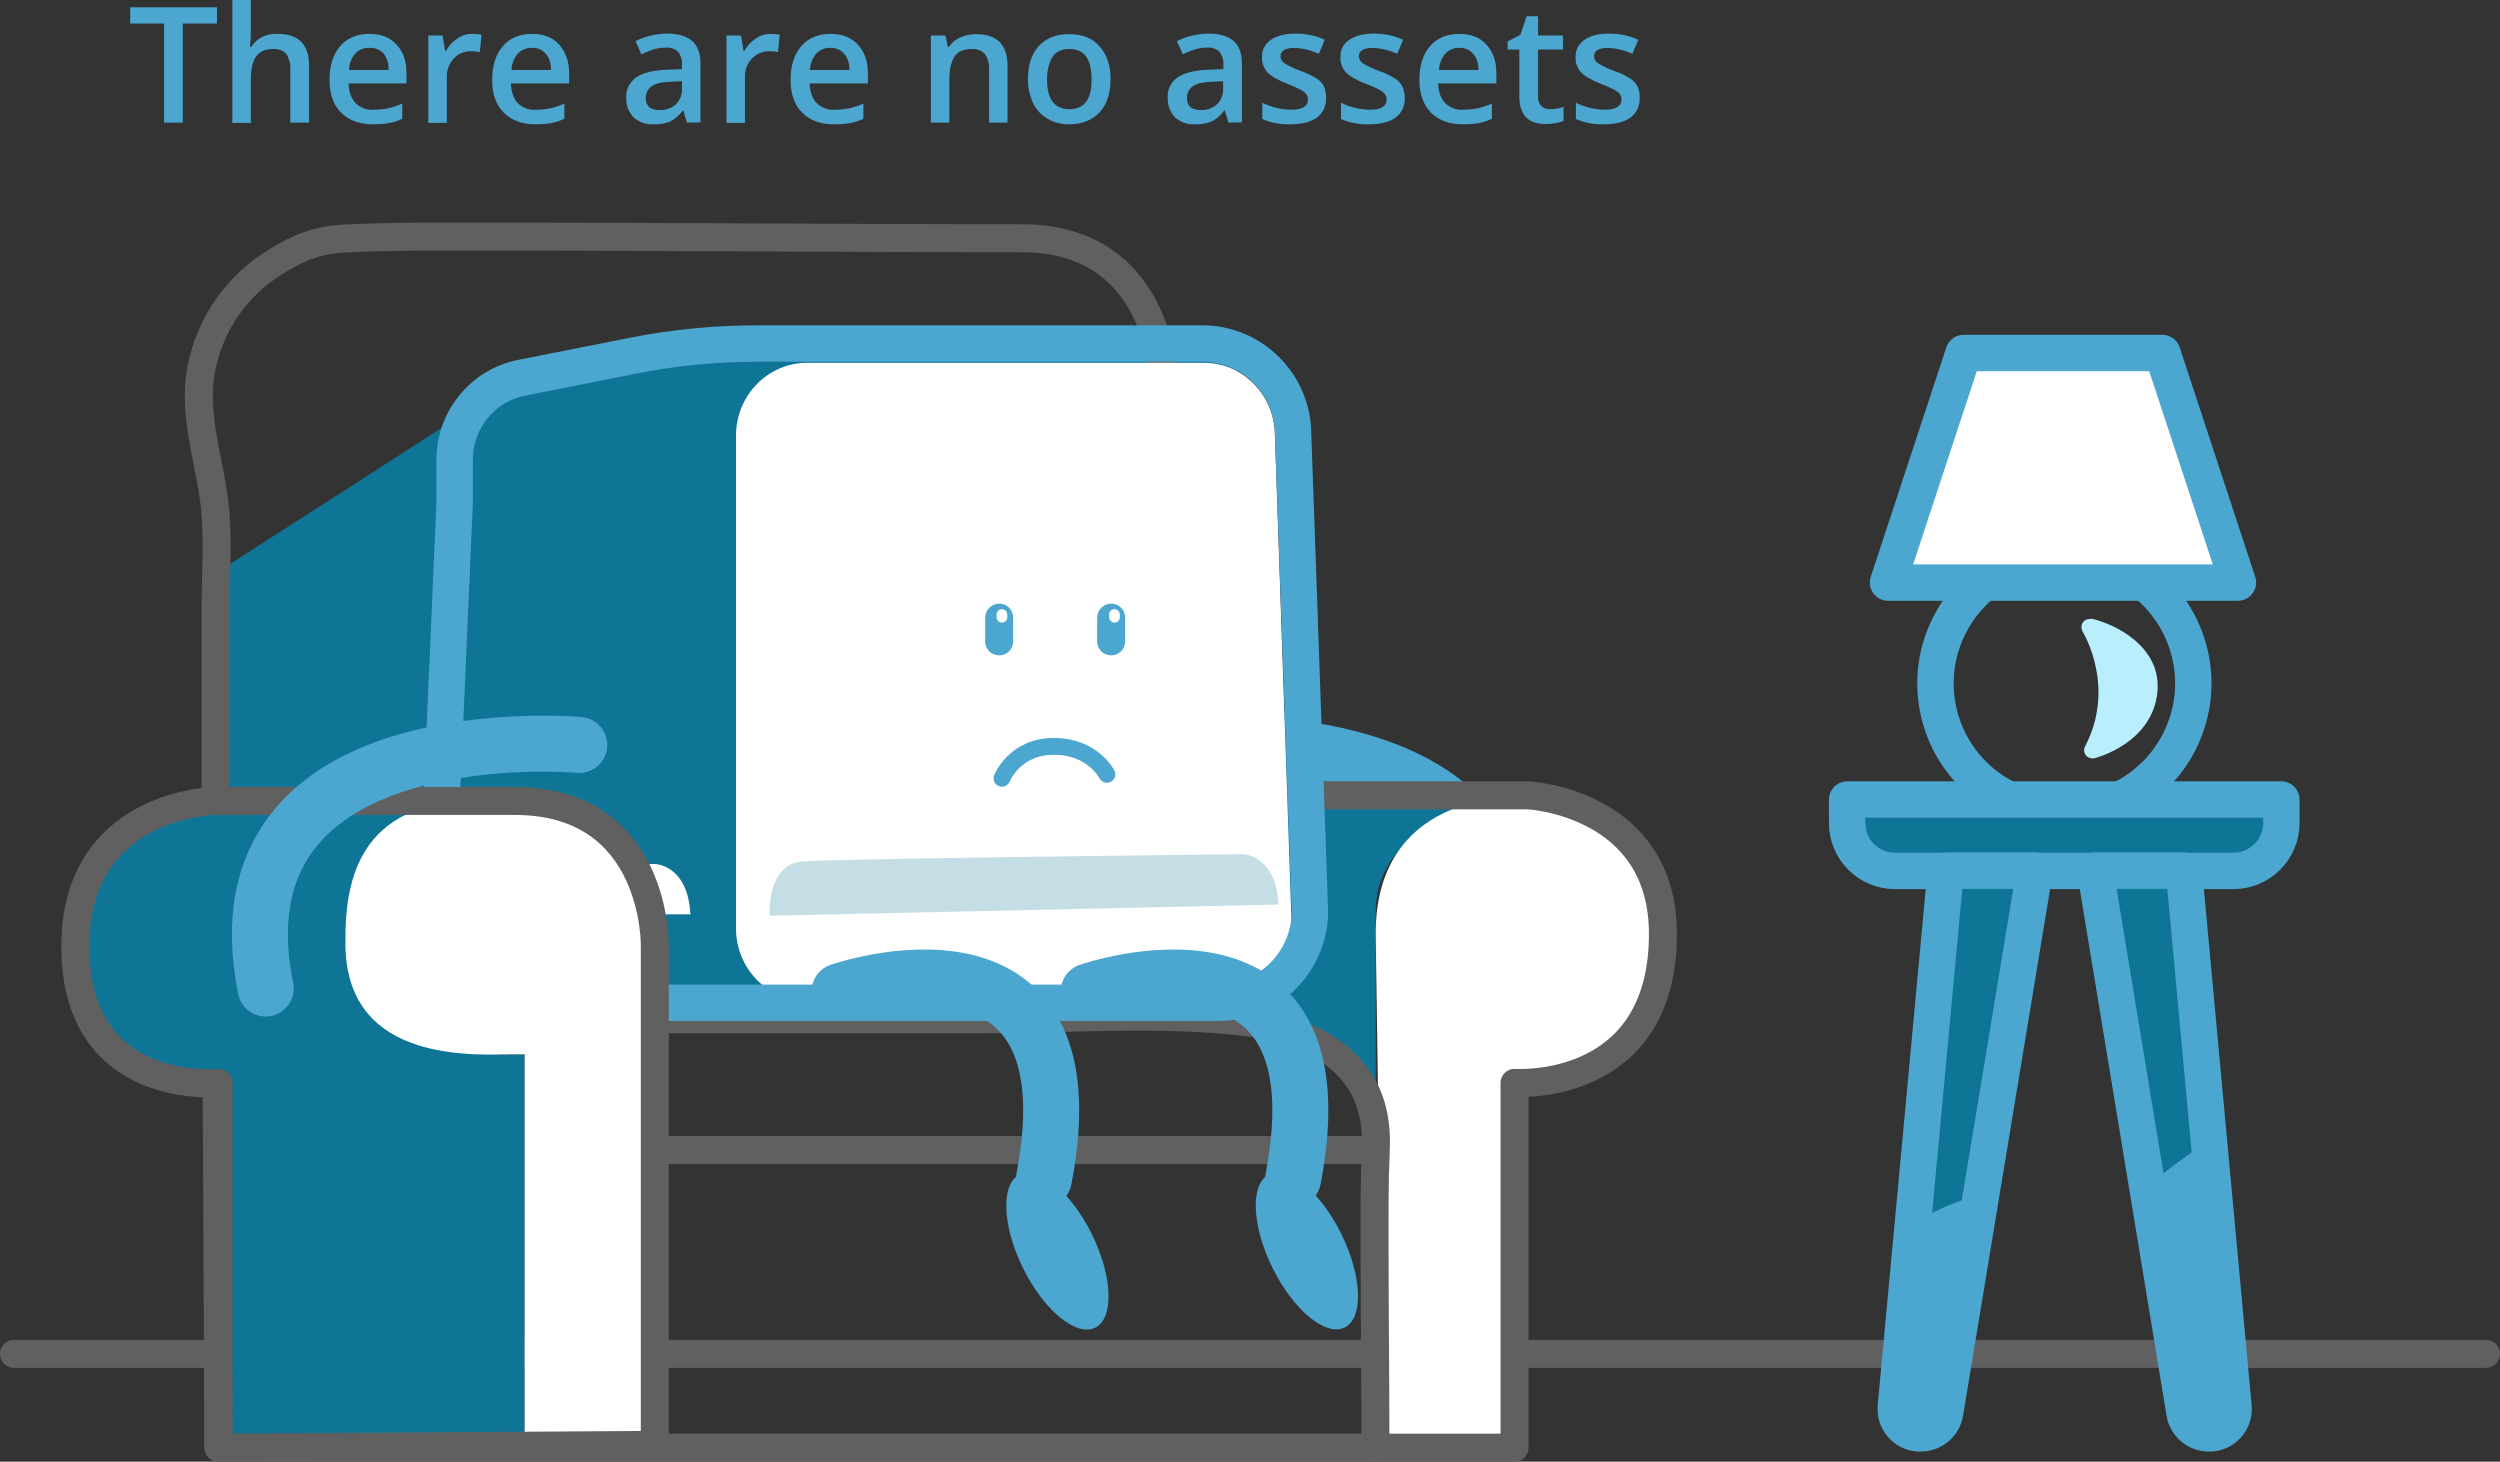 <?xml version="1.0" encoding="utf-8"?>
<!-- Generator: Adobe Illustrator 26.1.0, SVG Export Plug-In . SVG Version: 6.00 Build 0)  -->
<svg version="1.1" id="Livello_1" xmlns="http://www.w3.org/2000/svg" xmlns:xlink="http://www.w3.org/1999/xlink" x="0px" y="0px"
	 viewBox="0 0 893 522.1" style="enable-background:new 0 0 893 522.1;" xml:space="preserve">
<rect x="0" y="0" width="893" height="522.1" fill="#333333" stroke="none"/>
<style type="text/css">
	.st0{fill:#4BA7D0;}
	.st1{fill:none;stroke:#606060;stroke-width:10;stroke-linecap:round;stroke-linejoin:round;}
	.st2{fill:#0E7597;stroke:#4BA7D0;stroke-width:13;stroke-linecap:round;stroke-linejoin:round;}
	.st3{clip-path:url(#SVGID_00000132795648125256579340000002817418782479003552_);}
	.st4{fill:#0E7597;}
	.st5{fill:none;stroke:#4BA7D0;stroke-width:13;stroke-linecap:round;stroke-linejoin:round;}
	.st6{clip-path:url(#SVGID_00000004506680285384208610000010463402631618409348_);}
	.st7{fill:#FFFFFF;stroke:#4BA7D0;stroke-width:13;stroke-linecap:round;stroke-linejoin:round;}
	.st8{fill:#B9EEFC;}
	.st9{fill:none;stroke:#4BA7D0;stroke-width:20;stroke-linecap:round;stroke-linejoin:round;}
	.st10{fill:#FFFFFF;}
	.st11{fill:none;stroke:#4BA7D0;stroke-width:13;stroke-miterlimit:10;}
	.st12{fill:none;stroke:#4BA7D0;stroke-width:6;stroke-linecap:round;stroke-linejoin:round;}
	.st13{opacity:0.24;fill:#0E7597;enable-background:new    ;}
</style>
<g id="Livello_2_00000170248631601495129020000016050906706094749871_">
	<g id="charatcter">
		<path class="st0" d="M65.3,43.8h-6.7V8.4H46.5V2.6h31v5.8H65.3V43.8z"/>
		<path class="st0" d="M110.4,43.8h-6.7V24.7c0.1-1.9-0.4-3.8-1.4-5.4c-1.2-1.3-2.9-1.9-4.6-1.8c-2.8,0-4.8,0.8-6.1,2.5
			c-1.3,1.7-2,4.4-2,8.4v15.5H83V0h6.6v11.1c0,1.9-0.1,3.8-0.3,5.7h0.4c0.9-1.5,2.2-2.7,3.8-3.5c1.7-0.9,3.7-1.3,5.6-1.2
			c7.6,0,11.3,3.8,11.3,11.4L110.4,43.8z"/>
		<path class="st0" d="M133.2,44.4c-4.8,0-8.6-1.4-11.4-4.2s-4.1-6.7-4.1-11.7c0-5.1,1.3-9.1,3.8-12c2.5-2.9,6-4.4,10.4-4.4
			c4.1,0,7.4,1.2,9.7,3.8c2.4,2.5,3.6,5.9,3.6,10.3v3.6h-20.7c0.1,3,0.9,5.3,2.5,7c1.7,1.7,4.1,2.6,6.5,2.4c1.7,0,3.5-0.2,5.1-0.5
			c1.8-0.4,3.5-1,5.1-1.7v5.4c-1.6,0.8-3.2,1.3-4.9,1.6C137,44.3,135.1,44.4,133.2,44.4z M132,17.1c-1.9-0.1-3.7,0.6-5.1,2
			c-1.4,1.7-2.2,3.7-2.2,5.9h14.1c0.1-2.1-0.5-4.2-1.8-5.9C135.7,17.7,133.9,17,132,17.1z"/>
		<path class="st0" d="M168.7,12.1c1.1,0,2.2,0.1,3.3,0.3l-0.6,6.2c-1-0.2-1.9-0.3-2.9-0.3c-2.4-0.1-4.8,0.8-6.4,2.6
			c-1.7,1.8-2.6,4.2-2.5,6.7v16.3h-6.6V12.7h5.1l0.9,5.5h0.3c1-1.8,2.3-3.3,4-4.4C164.8,12.7,166.7,12.1,168.7,12.1z"/>
		<path class="st0" d="M191.3,44.4c-4.9,0-8.6-1.4-11.4-4.2s-4.1-6.7-4.1-11.7s1.3-9.1,3.8-12s6-4.4,10.4-4.4c4.1,0,7.4,1.2,9.7,3.8
			s3.6,5.9,3.6,10.3v3.6h-20.8c0.1,3,0.9,5.3,2.4,7c1.7,1.7,4.1,2.6,6.5,2.4c1.7,0,3.5-0.2,5.1-0.5c1.8-0.4,3.5-1,5.1-1.7v5.4
			c-1.6,0.8-3.2,1.3-4.9,1.6C195.1,44.3,193.2,44.4,191.3,44.4z M190.1,17.1c-1.9-0.1-3.7,0.6-5.1,2c-1.4,1.6-2.2,3.7-2.3,5.9h14.1
			c0-2.6-0.6-4.5-1.9-5.8C193.8,17.8,192,17,190.1,17.1z"/>
		<path class="st0" d="M245.4,43.8l-1.3-4.3h-0.2c-1.2,1.6-2.7,3-4.5,3.9c-1.9,0.7-3.9,1.1-5.9,1c-2.6,0.2-5.2-0.7-7.2-2.5
			c-1.8-1.9-2.7-4.4-2.6-7c-0.2-2.9,1.2-5.6,3.6-7.3c2.4-1.6,6-2.5,10.9-2.7l5.4-0.2v-1.7c0.1-1.6-0.4-3.2-1.4-4.5
			c-1.2-1.1-2.7-1.6-4.3-1.5c-1.6,0-3.1,0.2-4.6,0.7c-1.4,0.5-2.8,1-4.2,1.7l-2.1-4.7c1.8-0.9,3.6-1.6,5.5-2
			c1.9-0.4,3.8-0.7,5.7-0.7c4,0,7,0.9,9,2.6c2,1.7,3,4.4,3,8.1v21L245.4,43.8z M235.6,39.3c2.1,0.1,4.2-0.6,5.8-2
			c1.5-1.5,2.3-3.5,2.2-5.6V29l-4,0.2c-3.1,0.1-5.4,0.6-6.8,1.6c-1.4,0.9-2.2,2.6-2.1,4.3c-0.1,1.2,0.4,2.4,1.2,3.2
			C232.9,39,234.2,39.4,235.6,39.3L235.6,39.3z"/>
		<path class="st0" d="M275.2,12.1c1.1,0,2.2,0.1,3.3,0.3l-0.6,6.2c-1-0.2-1.9-0.3-2.9-0.3c-2.4-0.1-4.8,0.9-6.4,2.6
			c-1.7,1.8-2.6,4.2-2.5,6.7v16.3h-6.6V12.7h5.2l0.9,5.5h0.3c1-1.8,2.3-3.3,4-4.4C271.4,12.7,273.3,12.1,275.2,12.1z"/>
		<path class="st0" d="M297.9,44.4c-4.9,0-8.6-1.4-11.4-4.2s-4.1-6.7-4.1-11.7c0-5.1,1.3-9.1,3.8-12c2.5-2.9,6-4.4,10.4-4.4
			c4.1,0,7.4,1.2,9.8,3.8s3.6,5.9,3.6,10.3v3.6h-20.8c0.1,3,0.9,5.3,2.5,7c1.7,1.7,4.1,2.6,6.5,2.4c1.7,0,3.4-0.2,5.1-0.5
			c1.8-0.4,3.5-1,5.1-1.7v5.4c-1.6,0.8-3.2,1.3-4.9,1.6C301.7,44.3,299.8,44.4,297.9,44.4z M296.6,17.1c-1.9-0.1-3.7,0.7-5,2
			c-1.4,1.6-2.2,3.7-2.3,5.9h14.1c0.1-2.1-0.5-4.2-1.9-5.8C300.3,17.8,298.5,17,296.6,17.1z"/>
		<path class="st0" d="M359.9,43.8h-6.6V24.7c0.1-1.9-0.4-3.8-1.5-5.4c-1.2-1.3-2.9-1.9-4.6-1.8c-2.8,0-4.9,0.8-6.1,2.5
			s-2,4.4-2,8.3v15.5h-6.6V12.7h5.2l0.9,4.1h0.3c1-1.5,2.4-2.7,4-3.4c1.8-0.8,3.8-1.2,5.8-1.2c7.5,0,11.2,3.8,11.2,11.4L359.9,43.8z
			"/>
		<path class="st0" d="M396.7,28.2c0,5.1-1.3,9.1-3.9,11.9c-2.6,2.8-6.2,4.3-10.9,4.3c-2.7,0-5.4-0.6-7.7-2
			c-2.3-1.3-4.1-3.3-5.2-5.6c-1.2-2.7-1.9-5.6-1.8-8.6c0-5,1.3-9,3.9-11.8c2.6-2.8,6.3-4.3,11-4.2c4.5,0,8.1,1.4,10.7,4.4
			S396.7,23.3,396.7,28.2z M374,28.2c0,7.2,2.6,10.8,8,10.8s8-3.6,7.9-10.8c0-7.1-2.6-10.7-7.9-10.7c-2.8,0-4.8,0.9-6,2.8
			S374,24.8,374,28.2L374,28.2z"/>
		<path class="st0" d="M438.8,43.8l-1.3-4.3h-0.2c-1.2,1.6-2.7,3-4.5,3.9c-1.9,0.7-3.9,1.1-5.9,1c-2.6,0.2-5.2-0.7-7.2-2.5
			c-1.8-1.9-2.7-4.4-2.6-7c-0.2-2.9,1.2-5.6,3.6-7.3c2.4-1.6,6-2.5,10.9-2.7l5.4-0.2v-1.7c0.1-1.6-0.4-3.2-1.4-4.5
			c-1.2-1.1-2.7-1.6-4.3-1.5c-1.6,0-3.1,0.2-4.6,0.7c-1.4,0.5-2.9,1-4.2,1.7l-2.1-4.7c1.8-0.9,3.6-1.6,5.5-2
			c1.9-0.4,3.8-0.7,5.7-0.7c4,0,7,0.9,9,2.6c2,1.7,3,4.4,3,8.1v21L438.8,43.8z M428.9,39.3c2.1,0.1,4.2-0.6,5.8-2
			c1.5-1.5,2.3-3.5,2.2-5.6V29l-4,0.2c-3.1,0.1-5.4,0.6-6.8,1.6c-1.4,0.9-2.2,2.6-2.1,4.3c-0.1,1.2,0.4,2.4,1.2,3.2
			C426.3,39,427.6,39.4,428.9,39.3L428.9,39.3z"/>
		<path class="st0" d="M473.7,35c0.1,2.7-1.1,5.4-3.3,7c-2.2,1.6-5.4,2.4-9.5,2.4c-3.4,0.1-6.9-0.5-10-1.9v-5.8
			c3.2,1.6,6.7,2.4,10.2,2.5c4.1,0,6.1-1.2,6.1-3.7c0-0.7-0.2-1.4-0.7-2c-0.6-0.7-1.4-1.2-2.2-1.6c-1.4-0.7-2.8-1.3-4.3-1.9
			c-3.6-1.4-6-2.8-7.3-4.2c-1.3-1.5-2-3.4-1.9-5.4c-0.1-2.5,1.1-4.8,3.2-6.2c2.2-1.5,5.1-2.2,8.8-2.2c3.6,0,7.1,0.7,10.4,2.2l-2.1,5
			c-2.7-1.2-5.5-1.9-8.5-2.1c-3.5,0-5.2,1-5.2,3c0,1,0.5,1.9,1.4,2.5c1.9,1.1,3.9,2.1,6,2.8c2,0.7,3.8,1.6,5.6,2.7
			c1.1,0.7,2,1.7,2.6,2.9C473.4,32.3,473.7,33.7,473.7,35z"/>
		<path class="st0" d="M501.8,35c0.1,2.7-1.1,5.4-3.3,7c-2.2,1.6-5.4,2.4-9.5,2.4c-3.4,0.1-6.9-0.5-10-1.9v-5.8
			c3.2,1.6,6.7,2.4,10.2,2.5c4.1,0,6.1-1.2,6.1-3.7c0-0.7-0.2-1.4-0.7-2c-0.6-0.7-1.4-1.2-2.2-1.6c-1.4-0.7-2.9-1.4-4.4-1.9
			c-3.6-1.4-6-2.8-7.3-4.2c-1.3-1.5-2-3.4-1.9-5.4c-0.1-2.5,1.1-4.9,3.2-6.2c2.2-1.5,5.1-2.2,8.8-2.2c3.6,0,7.1,0.7,10.4,2.2l-2.1,5
			c-2.7-1.2-5.5-1.9-8.5-2.1c-3.5,0-5.2,1-5.2,3c0,1,0.5,1.9,1.4,2.5c1.9,1.1,3.9,2.1,6,2.8c2,0.7,3.8,1.6,5.6,2.7
			c1.1,0.7,2,1.7,2.6,2.9C501.5,32.3,501.8,33.7,501.8,35z"/>
		<path class="st0" d="M522.5,44.4c-4.8,0-8.6-1.4-11.4-4.2c-2.7-2.8-4.1-6.7-4.1-11.7c0-5.1,1.3-9.1,3.8-12c2.5-2.9,6-4.4,10.4-4.4
			c4.1,0,7.4,1.2,9.7,3.8c2.4,2.5,3.6,5.9,3.6,10.3v3.6h-20.8c0.1,3,0.9,5.3,2.5,7c1.7,1.7,4.1,2.6,6.5,2.4c1.7,0,3.5-0.2,5.1-0.5
			c1.8-0.4,3.5-1,5.1-1.7v5.4c-1.6,0.8-3.2,1.3-4.9,1.6C526.3,44.3,524.4,44.4,522.5,44.4z M521.3,17.1c-1.9-0.1-3.7,0.7-5,2
			c-1.4,1.6-2.2,3.7-2.3,5.9h14.1c0.1-2.1-0.5-4.2-1.9-5.8C525,17.8,523.2,17,521.3,17.1z"/>
		<path class="st0" d="M553.7,39c1.6,0,3.3-0.3,4.8-0.8v5c-0.9,0.4-1.9,0.6-2.8,0.8c-1.2,0.2-2.4,0.3-3.6,0.3
			c-6.3,0-9.4-3.3-9.4-9.9V17.7h-4.2v-2.9l4.6-2.4l2.2-6.6h4.1v6.9h8.9v5h-8.9v16.7c-0.1,1.3,0.3,2.6,1.2,3.5
			C551.5,38.7,552.6,39.1,553.7,39z"/>
		<path class="st0" d="M585.7,35c0.1,2.7-1.1,5.4-3.3,7c-2.2,1.6-5.4,2.4-9.5,2.4c-3.4,0.1-6.9-0.5-10-1.9v-5.8
			c3.2,1.6,6.7,2.4,10.2,2.5c4.1,0,6.1-1.2,6.1-3.7c0-0.7-0.2-1.4-0.7-2c-0.6-0.7-1.4-1.2-2.2-1.6c-1.4-0.7-2.8-1.3-4.3-1.9
			c-3.6-1.4-6-2.8-7.3-4.2c-1.3-1.5-2-3.4-1.9-5.4c-0.1-2.5,1.1-4.8,3.2-6.2c2.2-1.5,5.1-2.2,8.8-2.2c3.6,0,7.1,0.7,10.4,2.2l-2.1,5
			c-2.7-1.2-5.5-1.9-8.5-2.1c-3.5,0-5.2,1-5.2,3c0,1,0.5,1.9,1.4,2.5c1.9,1.1,3.9,2.1,6,2.8c2,0.7,3.8,1.6,5.6,2.7
			c1.1,0.7,2,1.7,2.6,2.9C585.5,32.3,585.8,33.7,585.7,35z"/>
		<line class="st1" x1="5" y1="483.6" x2="888" y2="483.6"/>
		<g>
			<path class="st2" d="M659.9,285.6h155v8.4c0,9.4-7.7,17.1-17.1,17.1l0,0H676.9c-9.4,0-17.1-7.6-17.1-17.1c0,0,0,0,0,0V285.6z"/>
			<path class="st0" d="M695,311.1l-17.8,191.3c-0.5,4.9,3.1,9.2,8,9.6c0.3,0,0.5,0,0.8,0l0,0c4.4,0,8.1-3.1,8.8-7.4l32-193.6H695z"
				/>
			<g>
				<defs>
					<path id="SVGID_1_" d="M695,311.1l-17.8,191.3c-0.5,4.9,3.1,9.2,8,9.6c0.3,0,0.5,0,0.8,0l0,0c4.4,0,8.1-3.1,8.8-7.4l32-193.6
						H695z"/>
				</defs>
				<clipPath id="SVGID_00000165193314975713668020000007911434970354159283_">
					<use xlink:href="#SVGID_1_"  style="overflow:visible;"/>
				</clipPath>
				<g style="clip-path:url(#SVGID_00000165193314975713668020000007911434970354159283_);">
					<path class="st0" d="M687.9,387.7c14.8-5.8,29.8-11.3,44.8-16.5c1.5-0.5,1.4-3.1-0.4-3c-12.5,0.9-24.9,2.9-37,6l0.8,2.9l13.5-5
						c1.8-0.7,1-3.6-0.8-2.9l-13.5,5c-0.8,0.2-1.3,1-1.1,1.8c0.2,0.8,1,1.3,1.8,1.1c11.9-3.1,24-5,36.3-5.9l-0.4-2.9
						c-15,5.3-30,10.8-44.8,16.5C685.3,385.5,686.1,388.4,687.9,387.7L687.9,387.7z"/>
					<path class="st0" d="M709.9,300.4c-4.6,3.5-8.8,7.4-12.8,11.6c-1.9,2-3.8,4.2-5.5,6.4c-1.6,2-3.3,4.5-2.3,7.1
						c0.2,0.8,1,1.3,1.8,1c9.6-2.7,17.6-10.3,27.8-11.1l-1-2.5l-17.3,19c-1.3,1.4,0.8,3.5,2.1,2.1l17.3-19c0.8-0.9,0.3-2.7-1.1-2.6
						c-10.6,0.9-18.6,8.4-28.5,11.2l1.8,1c-0.8-2.2,1.8-4.6,3.1-6.1c1.7-2,3.4-3.9,5.2-5.8c3.6-3.7,7.5-7.2,11.5-10.4
						C713.5,301.3,711.4,299.2,709.9,300.4L709.9,300.4z"/>
					<path class="st4" d="M716.2,367.5c-10.9,1.4-21.5,4.9-30.9,10.5c-0.7,0.4-0.9,1.4-0.5,2.1c0.4,0.7,1.3,0.9,2,0.5
						c6.9-3.9,13.5-8.2,19.7-13.1c1.5-1.2-0.6-3.3-2.1-2.1c-6,4.7-12.4,8.9-19.1,12.6l1.5,2.6c9-5.3,19-8.7,29.4-10.1
						C718,370.3,718.1,367.3,716.2,367.5L716.2,367.5z"/>
					<path class="st4" d="M702.7,364.6c-1.1,0.8-2.4,1.4-3.8,1.6l0.8,2.8l15.9-11.4c0.7-0.5,0.9-1.4,0.4-2.1c-0.3-0.5-1-0.8-1.6-0.7
						c-11.7,2.6-22.7,7-33.7,11.5l1.2,2.7l46.3-22c3.4-1.6,7.5-3,9.4-6.5c0.4-0.7,0.1-1.7-0.6-2.1c-0.3-0.2-0.7-0.2-1.1-0.1
						c-19.5,2.8-38.4,8.6-56.1,17.2c-1.6,0.8-0.5,3.2,1.1,2.7c14.1-3.9,27.5-9.8,39.9-17.5c0.7-0.5,0.9-1.4,0.5-2.1
						c-0.3-0.5-1-0.8-1.6-0.7c-6.9,1.4-13.5,3.8-19.7,7.2c-0.7,0.4-0.9,1.4-0.5,2.1c0.3,0.4,0.7,0.7,1.3,0.7
						c6.9-0.3,13.7-1.4,20.3-3.1l-1.5-2.5c-5.6,4.4-12.2,7.1-18.8,9.7c-1.4,0.6-1.4,3.1,0.4,2.9c14.3-1.6,28.4-4.4,42.3-8.3
						c0.8-0.3,1.2-1.1,1-1.9c-0.2-0.7-1-1.2-1.7-1c-5.9,1.5-11.9,2.4-17.9,2.7c-1.9,0.1-1.9,3.1,0,3c6.3-0.3,12.6-1.3,18.7-2.8
						l-0.8-2.9c-13.6,3.8-27.5,6.5-41.5,8.1l0.4,3c7.1-2.8,14.1-5.7,20.1-10.5c1.2-1-0.1-2.9-1.5-2.5c-6.4,1.7-12.9,2.7-19.5,3
						l0.8,2.8c5.9-3.2,12.3-5.5,18.9-6.8l-1.2-2.7c-12.1,7.6-25.3,13.4-39.1,17.2l1.2,2.7c17.5-8.5,36.1-14.2,55.4-17l-1.7-2.3
						c-1.6,2.9-5.3,4-8.1,5.4l-11.2,5.3L693,360.4l-12.8,6.1c-1.5,0.7-0.4,3.4,1.2,2.8c11-4.5,22.1-9,33.7-11.5l-1.2-2.7l-15.9,11.4
						c-1.1,0.8-0.9,3,0.8,2.8c1.9-0.2,3.8-0.9,5.4-2C705.8,366.1,704.2,363.5,702.7,364.6L702.7,364.6z"/>
					<path class="st4" d="M672.9,354.6l-1.5,1.5c-2.9,2.6-5,6-6.2,9.6c-1.9,3.6-2.8,7.5-2.6,11.6l1.1,8c0.9,3.8,2.7,7.3,5.4,10.2
						c1.3,2.2,3.2,4.1,5.4,5.4c2.9,2.6,6.4,4.5,10.2,5.4l8,1.1c5.3,0,10.6-1.4,15.2-4.1c10.4-5,19.7-11.7,28.6-19.1l4.7-6.1l3-7.2
						l1.1-8c0.2-4-0.7-8-2.6-11.6c-0.7-2.5-2-4.8-3.9-6.6c-1.3-2.2-3.2-4.1-5.4-5.4c-1.8-1.8-4.1-3.2-6.6-3.9
						c-3.6-1.9-7.5-2.8-11.6-2.6c-6.1-0.2-12,0.7-18,1.6l23.1,54.8c5-3,9.7-6.3,14.1-10c2.7-2.1,5.2-4.3,7.5-6.8
						c2.9-2.6,5-6,6.2-9.7c1.9-3.6,2.8-7.5,2.6-11.5l-1.1-8c-1.4-5-4-9.6-7.7-13.2c-2.2-2.6-4.9-4.7-8-6.2c-3-1.7-6.2-3-9.6-3.8
						c-2.1-0.5-4.2-0.5-6.2-1.3l7.2,3c-0.5-0.2-0.9-0.4-1.3-0.7l6.1,4.7c-0.4-0.3-0.7-0.6-1-1l4.7,6.1c-0.2-0.3-0.4-0.6-0.5-0.9
						l3,7.2c-0.1-0.3-0.2-0.6-0.3-1l1.1,8c0-0.3,0-0.7,0-1l-1.1,8c0-0.2,0.1-0.4,0.2-0.6l-3,7.2c0.3-0.6,0.7-1.2,1-1.8
						c0.7-1.3,1.3-2.6,1.8-3.9c0.6-1.3,1.1-2.6,1.6-3.9c0.9-2.8,1.3-5.6,1.2-8.5l-1.1-8c-0.4-2.7-1.5-5.2-3.1-7.4
						c-1.3-2.3-3-4.5-4.9-6.4c-4.2-4.2-5.5-4.5-10-6.5c-4.9-2-5.4-2.4-12-2.7c-3.7-0.1-7.3,0-11,0l8,58.9c4.1-1.4,8.1-3,12-4.8
						c0.9-0.4,1.7-0.8,2.5-1.3c0.4-0.3,0.8-0.5,1.2-0.8c2.2-1.6,4.6-3.4,6.7-5.2c0.6-0.5,1.1-1,1.6-1.6c2-2.4,4.5-5.1,5.9-8
						c1.5-2.8,2.8-5.8,3.7-8.9c0.1-0.2,0.1-0.5,0.2-0.7l1.1-8c0.1-0.5,0.1-1,0.1-1.5c0.2-4-0.8-8-2.6-11.5c-1.2-3.7-3.3-7-6.2-9.7
						l-6.1-4.7c-4.6-2.7-9.8-4.1-15.1-4.1l-21.3-1.6v60l6.4-0.5c4,0.2,8-0.7,11.5-2.6c3.7-1.2,7-3.3,9.7-6.2c2.9-2.6,5-6,6.2-9.7
						c1.9-3.6,2.8-7.5,2.6-11.6l-1.1-8c-1.4-5-4-9.6-7.7-13.2l-6.1-4.7c-4.6-2.7-9.8-4.1-15.1-4.1l-6.4,0.5c-4-0.2-8,0.7-11.6,2.6
						c-3.7,1.2-7,3.3-9.7,6.2c-2.9,2.6-5,6-6.2,9.6c-1.9,3.6-2.8,7.5-2.6,11.6l1.1,8c1.4,5,4,9.6,7.7,13.2l6.1,4.7
						c4.6,2.7,9.8,4.1,15.1,4.1l21.3,1.6l-30-30c0,0.5,0,1-0.1,1.5l1.1-8c-0.1,0.6-0.3,1.2-0.5,1.8l3-7.2c-0.3,0.8-0.8,1.6-1.3,2.3
						l4.7-6.1c-0.7,0.9-1.5,1.7-2.4,2.4l6.1-4.7c-1.3,0.9-2.7,1.7-4.1,2.3l7.2-3c-1.5,0.6-3,1.1-4.5,1.6c-3.8,0.9-7.3,2.7-10.2,5.4
						c-3.2,2.1-5.9,5-7.7,8.4l-3,7.2c-1.3,3.9-1.4,8-0.5,12c0,2.7,0.7,5.3,2,7.6c1.2,3.7,3.3,7,6.2,9.7l6.1,4.7
						c4.6,2.7,9.8,4.1,15.1,4.1h5.7c1.8,0,3.6-0.1,5.4,0l-8-1.1l0.3,0.1l-7.2-3l0.3,0.2l-6.1-4.7l0.2,0.2l-4.7-6.1l0.1,0.2l-3-7.2
						v0.3l-1.1-8v0.3l1.1-8c0,0.2-0.1,0.4-0.2,0.6l3-7.2c-0.4,0.7-0.8,1.4-1.2,2.1c-2.6,5.2-4.7,10.7-4.2,16.7l1.1,8
						c0,0.2,0.1,0.4,0.2,0.6c0.8,2.7,1.9,5.3,3.3,7.8c1.6,2.8,3.6,5.4,6,7.6c4.8,4.4,10.7,8.1,17.2,9.2c1.8,0.2,3.5,0.5,5.2,1.1
						l-7.2-3c0.5,0.2,1.1,0.5,1.5,0.9l-6.1-4.7c0.4,0.3,0.7,0.6,1,1v-42.5c-2.3,2.4-4.8,4.7-7.5,6.8l6.1-4.7c-2.5,2-5.2,3.7-8,5.3
						c-3.4,1.8-6.3,4.5-8.4,7.7c-2.6,2.9-4.5,6.4-5.4,10.2l-1.1,8c-0.2,4,0.8,8,2.6,11.5c0.7,2.5,2,4.8,3.9,6.6
						c2.1,3.3,5,5.9,8.4,7.7l7.2,3c5.2,1.4,10.7,1.4,16,0l0.9-0.1l-8,1.1c3-0.4,6-0.5,9.1-0.4l-21.2-51.2c-1,0.9-2.1,1.7-3.1,2.5
						l6.1-4.7c-6,4.6-12.5,8.6-19.4,11.9l36.4,47.1l1.5-1.5c2.9-2.6,5-6,6.2-9.6c3.5-7.3,3.5-15.8,0-23.1c-1.2-3.7-3.3-7-6.2-9.6
						l-6.1-4.7c-4.6-2.7-9.8-4.1-15.1-4.1l-8,1.1C681.1,348.3,676.5,351,672.9,354.6z"/>
					<path class="st4" d="M691.1,432.8c2.4-1.2,4.8-2.3,7.3-3.3l-7.2,3c8.5-3.6,17.2-6.5,25.8-9.4l27.5-9.2l15.6-5.2
						c3.8-0.9,7.3-2.7,10.2-5.4c3.3-2.1,5.9-5,7.7-8.4c2.2-3.3,3.4-7.2,3.6-11.2c0.9-4,0.7-8.1-0.5-12l-3-7.2
						c-2.6-4.5-6.3-8.2-10.8-10.8l-7.2-3c-5.2-1.4-10.8-1.4-16,0l-30.8,10.3c-9.9,3.3-20,6.5-29.8,10.2c-7.8,2.9-15.4,6.1-22.8,9.7
						c-3.4,1.8-6.3,4.5-8.4,7.7c-5.2,6.1-7.3,14.3-5.9,22.2c0.2,4,1.4,7.8,3.6,11.2l4.7,6.1c3.7,3.7,8.2,6.3,13.2,7.7l8,1.1
						C681.3,436.9,686.6,435.5,691.1,432.8L691.1,432.8z"/>
					<path class="st0" d="M762.1,421.7c15.4-9.4,31.1-18.3,47.1-26.8c0.7-0.4,0.9-1.3,0.5-2.1c-0.3-0.6-1-0.9-1.7-0.7
						c-18.2,5.5-34.8,14.8-51.2,24.1l1.5,2.6c11.8-7,23.7-13.7,35.8-20.1c1.7-0.9,0.2-3.5-1.5-2.6c-12.1,6.4-24,13.1-35.8,20.1
						c-0.7,0.4-1,1.3-0.5,2.1s1.3,1,2.1,0.5l0,0c16.1-9.3,32.5-18.4,50.5-23.9l-1.2-2.7c-16,8.4-31.7,17.3-47.1,26.8
						C758.9,420.1,760.4,422.7,762.1,421.7L762.1,421.7z"/>
				</g>
			</g>
			<path class="st5" d="M695,311.1l-17.8,191.3c-0.5,4.9,3.1,9.2,8,9.6c0.3,0,0.5,0,0.8,0l0,0c4.4,0,8.1-3.1,8.8-7.4l32-193.6H695z"
				/>
			<path class="st0" d="M780.1,311.1l17.7,191.3c0.5,4.9-3.1,9.2-8,9.6c-0.3,0-0.6,0-0.8,0l0,0c-4.3,0-8-3.1-8.7-7.4l-31.9-193.6
				H780.1z"/>
			<g>
				<defs>
					<path id="SVGID_00000170962203353436448450000018056830920199757231_" d="M780.1,311.1l17.7,191.3c0.5,4.9-3.1,9.2-8,9.6
						c-0.3,0-0.6,0-0.8,0l0,0c-4.3,0-8-3.1-8.7-7.4l-31.9-193.6H780.1z"/>
				</defs>
				<clipPath id="SVGID_00000040575907658025456430000001700971429993728656_">
					<use xlink:href="#SVGID_00000170962203353436448450000018056830920199757231_"  style="overflow:visible;"/>
				</clipPath>
				<g style="clip-path:url(#SVGID_00000040575907658025456430000001700971429993728656_);">
					<path class="st4" d="M799,368.6c-18.2,6.1-35.6,14.3-51.9,24.4c-4.6,2.8-9.1,5.8-13.5,8.9c-1.6,1.1-0.1,3.7,1.5,2.6
						c15.4-10.9,32-20.1,49.5-27.3c5-2,10-3.9,15.1-5.7C801.7,370.9,800.8,368,799,368.6L799,368.6z"/>
					<path class="st4" d="M765.6,355c2.9-1.4,5.8-2.7,8.8-4l-7.2,3c12.9-5.4,26.3-9.3,40.1-11.5l-23.1-54.8
						c-5.6,3.8-11.1,7.8-16.3,12.1c-3.4,2.8-6.7,5.7-9.9,8.9c-3.1,3.1-6,6.3-8.8,9.7c-4.4,5.3-8.5,10.7-12.3,16.4l-3,7.2l-1.1,8
						l1.1,8c0.9,3.8,2.7,7.3,5.4,10.2c1.3,2.2,3.2,4.1,5.4,5.4c1.8,1.8,4.1,3.2,6.6,3.9c2.3,1.3,4.9,2,7.5,2c4,0.9,8.1,0.7,12-0.5
						c7.4-2.3,15-4,22.7-5l-8,1.1c2.5-0.3,5-0.6,7.6-0.8L778,318.1c-13.1,7.2-25.8,15.2-38,23.9l-6.1,4.7c-2.9,2.6-5,5.9-6.2,9.6
						c-1.3,2.3-2,4.9-2,7.6c-0.9,4-0.7,8.1,0.5,12l3,7.2l4.7,6.1c2.6,2.9,5.9,5,9.7,6.2c3.6,1.9,7.5,2.8,11.6,2.6l27-2.4L761,344.4
						c-3.5,3.4-7.2,6.5-11.1,9.5l6.1-4.7c-6.1,4.7-12.6,8.9-19.4,12.5l30.3,51.8l48.9-33.2l13.8-9.4c3.4-1.8,6.3-4.5,8.4-7.7
						c5.2-6.1,7.3-14.3,5.9-22.2c-0.2-4-1.4-7.8-3.6-11.1l-4.7-6.1c-3.7-3.7-8.2-6.3-13.2-7.7l-8-1.1c-5.3,0-10.5,1.4-15.1,4.1
						l-48.9,33.2l-13.8,9.4c-3.4,1.8-6.3,4.5-8.4,7.7c-5.2,6.1-7.3,14.3-5.9,22.2c0.2,4,1.4,7.8,3.6,11.1l4.7,6.1
						c3.7,3.7,8.2,6.3,13.2,7.7l8,1.1c5.3,0,10.6-1.4,15.1-4.1c5.6-3,11-6.3,16.2-10.1c7.2-5.1,14-10.6,20.4-16.6l4.7-6.1l3-7.2
						l1.1-8c0.2-4-0.7-8-2.6-11.5c-0.7-2.5-2-4.8-3.9-6.6c-1.3-2.2-3.2-4.1-5.4-5.4c-1.8-1.8-4.1-3.2-6.6-3.9
						c-3.6-1.9-7.5-2.8-11.6-2.6l-27,2.4l15.1,55.9c12.2-8.7,24.9-16.7,38-23.9l6.1-4.7c2.9-2.6,5-6,6.2-9.7c1.3-2.3,2-4.9,2-7.6
						c0.9-4,0.7-8.1-0.5-12l-3-7.2l-4.7-6.1c-2.6-2.9-5.9-5-9.7-6.2c-3.5-1.9-7.5-2.8-11.5-2.6c-7.7,0.6-15.4,1.7-23,3.1
						c-5.1,1-10.2,2.2-15.2,3.8l33.8,44.1c1.7-2.6,3.5-5.1,5.4-7.5l-4.7,6.1c6.6-8.6,14.3-16.3,22.9-22.9l-6.1,4.7
						c2.7-2.1,5.4-4,8.2-5.9c3.4-1.8,6.3-4.5,8.4-7.7c2.6-2.9,4.5-6.4,5.4-10.2l1.1-8c0.2-4-0.7-8-2.6-11.5c-0.7-2.5-2-4.8-3.9-6.6
						c-2.1-3.2-5-5.9-8.4-7.7l-7.2-3c-5.2-1.4-10.8-1.4-16,0c-19.6,3.2-38.3,9.9-56.1,18.5c-3.4,1.8-6.3,4.5-8.4,7.7
						c-5.2,6.1-7.3,14.3-5.9,22.2c0.2,4,1.4,7.8,3.6,11.1l4.7,6.1c3.7,3.7,8.3,6.3,13.3,7.7l8,1.1C755.8,359.1,761,357.7,765.6,355
						L765.6,355z"/>
					<path class="st4" d="M772.7,419.2c1.7-1.3,3.4-2.7,5.1-4l-6.1,4.7c12.6-9.7,25.8-18.6,39.6-26.5c3.9-2.3,7.9-4.4,11.9-6.5
						c3.4-1.8,6.3-4.5,8.4-7.7c5.2-6.1,7.3-14.3,5.9-22.2c-0.2-4-1.4-7.8-3.6-11.1l-4.7-6.1c-3.7-3.7-8.2-6.3-13.2-7.7l-8-1.1
						c-5.3,0-10.5,1.4-15.1,4.1c-15.6,8.2-30.6,17.5-44.9,28c-6,4.4-11.9,9-17.8,13.7c-2.9,2.6-5,6-6.2,9.6
						c-3.4,7.3-3.4,15.8,0,23.1c1.2,3.7,3.3,7,6.2,9.6l6.1,4.7c4.6,2.7,9.8,4.1,15.2,4.1l8-1.1C764.5,425.5,769.1,422.9,772.7,419.2
						L772.7,419.2z"/>
				</g>
			</g>
			<path class="st5" d="M780.1,311.1l17.7,191.3c0.5,4.9-3.1,9.2-8,9.6c-0.3,0-0.6,0-0.8,0l0,0c-4.3,0-8-3.1-8.7-7.4l-31.9-193.6
				H780.1z"/>
			<path class="st5" d="M716.3,285c-22.6-11.6-31.5-39.4-19.8-62s39.4-31.5,62-19.8c22.6,11.6,31.5,39.4,19.8,62
				c-4.3,8.4-11.1,15.2-19.4,19.6"/>
			<polygon class="st7" points="674.4,208.1 799.4,208.1 772.4,126.1 701.4,126.1 			"/>
			<path class="st8" d="M747.4,269.6c-0.5,0-0.9-0.2-1.2-0.6c-0.4-0.5-0.4-1.1-0.2-1.6c11.5-22-0.8-42.3-0.9-42.5
				c-0.3-0.5-0.3-1.2,0.1-1.7c0.3-0.4,0.7-0.6,1.2-0.6c0.1,0,0.2,0,0.3,0c0.2,0.1,23.2,5.5,22.3,23.5c-0.4,7.4-4.2,13.9-11,18.5
				c-3.1,2.1-6.6,3.8-10.2,4.8C747.6,269.6,747.5,269.6,747.4,269.6z"/>
			<path class="st8" d="M746.4,224.1c0,0,22,5,21.2,22s-20.2,22-20.2,22C759.4,245.1,746.4,224.1,746.4,224.1 M746.4,221.1
				c-1.7,0-3,1.4-2.9,3c0,0.5,0.2,1.1,0.4,1.5c0.5,0.8,11.9,19.9,0.9,41c-0.8,1.5-0.2,3.3,1.3,4c0.4,0.2,0.9,0.3,1.4,0.3
				c0.3,0,0.5,0,0.8-0.1c3.8-1.1,7.4-2.8,10.7-5c7.3-5,11.3-11.8,11.7-19.7c0.7-15.4-15.1-23.1-23.5-25.1
				C746.8,221.2,746.6,221.1,746.4,221.1L746.4,221.1z"/>
		</g>
		<g>
			<path class="st9" d="M423.9,266.1c0,0,132-12,112,87"/>
			<path class="st4" d="M131.3,169.9l53.1-34.3l79-14l177,2l23,161.4h82.5c0,0-54.5,3.6-54.5,40.6v84.1c0,0-1-46.5-56-46.5h-202V336
				c0-27.3-18.1-49.4-45.4-49.4h-7.6c0,0-44,7-44,51s51,39,51,39v140.2H78.2v-130c0,0-51.1,4.5-51.1-52.8
				c0-44.4,51.7-47.9,51.7-47.9v-82.5"/>
			<path class="st10" d="M540.9,517.6V387.3c0,0,53,3.8,53-53.2c0-47-48-49.5-48-49.5s-54.5-4.3-54.5,48.9l2.7,184.1H540.9z"/>
			<path class="st1" d="M77.4,388.2L78,517.1h463V386.8c0,0,53,3.8,53-53.2c0-47-48-49.5-48-49.5H416v-144c0,0,1-55-51-55
				c-69.8,0-139.7-0.7-209.5-0.6c-10.8,0-21.5,0.2-32.3,0.7c-9.8,0.5-16.3,3.1-24.7,8.3c-13.7,8.3-23.3,22-26.5,37.7
				c-3.3,16.4,2.6,32.3,4.6,48.4c1.5,12.6,0.4,26,0.4,38.8v64.6"/>
			<line class="st1" x1="233.9" y1="410.8" x2="490.4" y2="410.8"/>
			<path class="st1" d="M491.3,517.1c0-24.1-0.3-48.1-0.3-72.2c0-11.1-0.1-22.3,0.4-33.4c0.5-10.3-1.1-19.8-7.7-28.1
				c-8.7-11-23-16.3-36.9-18.1c-31.7-4-65.4-1.2-97.3-1.2H233.9"/>
			<path class="st10" d="M436.1,357.6H288.3c-14,0-25.4-11.6-25.4-26v-176c0-14.4,11.4-26,25.4-26h141.8c14,0,25.3,11.7,25.3,26
				l6,175.9C461.4,346,450.1,357.6,436.1,357.6z"/>
			<path class="st11" d="M162.4,179.6v-15.4c0-14.3,10.1-26.6,24.1-29.3l39.9-7.9c14.6-2.9,29.5-4.3,44.4-4.3h158.6
				c18,0,32.5,14.6,32.5,32.6l6,170.1c0,18.1-14.7,32.8-32.8,32.8c0,0,0,0,0,0H188.5c-17.9,0-32.5-14.6-32.5-32.5c0,0,0-0.1,0-0.1
				L162.4,179.6z"/>
			<path class="st0" d="M396.9,215.6L396.9,215.6c2.8,0,5,2.2,5,5v8.5c0,2.8-2.2,5-5,5l0,0c-2.8,0-5-2.2-5-5v-8.5
				C391.9,217.9,394.2,215.6,396.9,215.6z"/>
			<path class="st0" d="M356.9,215.6L356.9,215.6c2.8,0,5,2.2,5,5v8.5c0,2.8-2.2,5-5,5l0,0c-2.8,0-5-2.2-5-5v-8.5
				C351.9,217.9,354.2,215.6,356.9,215.6z"/>
			<path class="st12" d="M357.9,278c0,0,4.5-11.4,18.5-11.4s19,10,19,10"/>
			<path class="st10" d="M169.9,326.5c0,0,0.9-16.9,13.8-17.2s50-0.7,50-0.7s12,0,12.9,18L169.9,326.5z"/>
			<path class="st13" d="M274.9,327.1c0,0-1.2-18.4,11.7-19.4c12.9-1,157.2-2.6,157.2-2.6s12,0,12.9,18L274.9,327.1z"/>
			<path class="st10" d="M187.4,376.6v138.2h46.5V331.9c0-25.3-20.5-45.7-45.7-45.7h-2.5c-47.3-4.5-62.3,15.5-62.3,48.4v4.2
				c1,30,25,37.9,51.4,37.9L187.4,376.6"/>
			<path class="st1" d="M233.9,516.1V337.9c0,0,1-51.8-50-51.8h-107c0,0-50,0.5-50,52c0,54,51.2,48.7,51.2,48.7v130.3L233.9,516.1z"
				/>
			<path class="st9" d="M206.9,266.1c0,0-132-12-112,87"/>
			<path class="st10" d="M398.1,217.6L398.1,217.6c1,0,1.9,0.9,1.9,1.9v1c0,1-0.9,1.9-1.9,1.9h0c-1,0-1.9-0.9-1.9-1.9v-1
				C396.2,218.4,397,217.6,398.1,217.6z"/>
			<path class="st10" d="M357.9,217.6L357.9,217.6c1,0,1.9,0.9,1.9,1.9v1c0,1-0.9,1.9-1.9,1.9h0c-1,0-1.9-0.9-1.9-1.9v-1
				C356,218.4,356.8,217.6,357.9,217.6z"/>
			
				<ellipse transform="matrix(0.897 -0.443 0.443 0.897 -158.798 213.211)" class="st0" cx="377.4" cy="446.9" rx="13.7" ry="30.5"/>
			
				<ellipse transform="matrix(0.897 -0.443 0.443 0.897 -149.605 252.606)" class="st0" cx="466.5" cy="446.9" rx="13.7" ry="30.5"/>
			<path class="st9" d="M299.9,354.1c0,0,92-32,73,67"/>
			<path class="st9" d="M388.9,354.1c0,0,92-32,73,67"/>
		</g>
	</g>
</g>
</svg>
